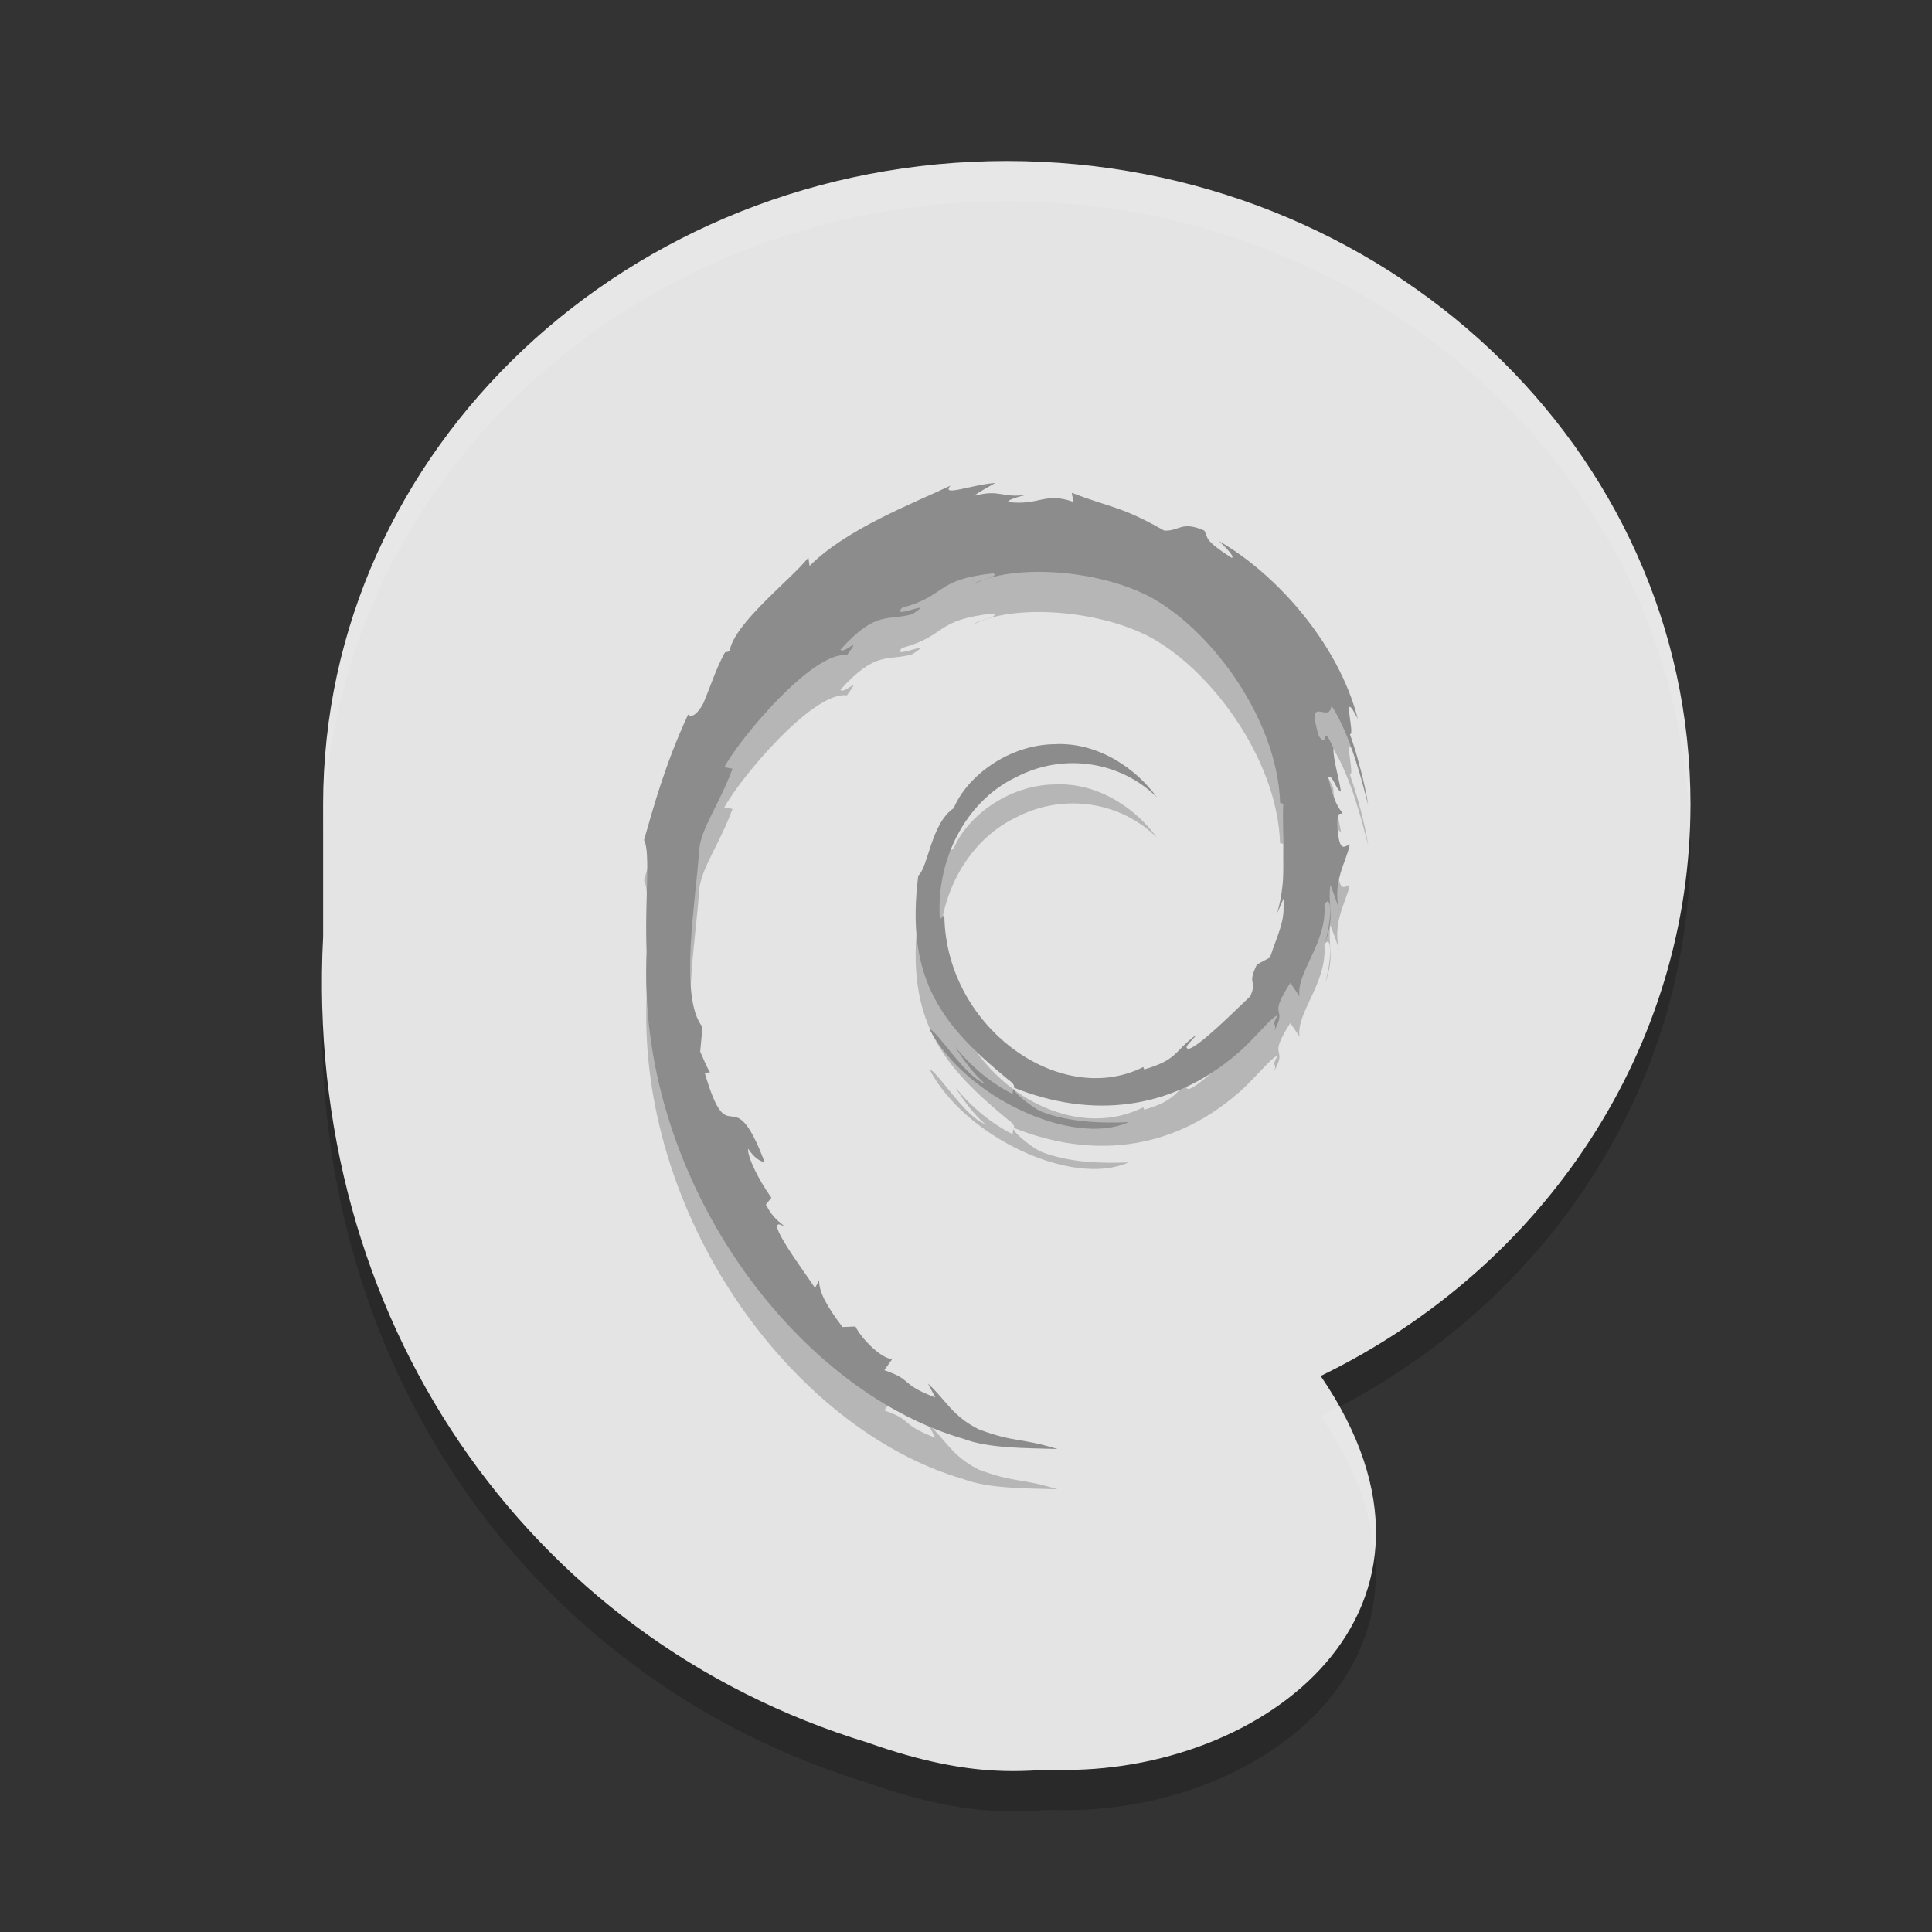 <svg xmlns="http://www.w3.org/2000/svg" width="24" height="24" version="1">
 <rect width="100%" height="100%" fill="#333333" stroke="none"/>
 <path style="opacity:0.2" d="m 12.507,2.5 c -4.69,0 -8.493,3.579 -8.493,7.994 v 1.629 c -2.636e-4,0.005 2.573e-4,0.01 0,0.015 -0.243,4.708 2.513,8.715 6.77,10.011 1.35,0.481 2.003,0.326 2.326,0.336 2.584,0.071 5.28,-1.984 3.295,-4.891 2.821,-1.372 4.593,-4.11 4.594,-7.099 0,-4.415 -3.802,-7.994 -8.493,-7.994 z"/>
 <path style="fill:#e4e4e4" d="m 12.507,2 c -4.69,0 -8.493,3.579 -8.493,7.994 v 1.629 c -2.636e-4,0.005 2.573e-4,0.01 0,0.015 -0.243,4.708 2.513,8.715 6.77,10.011 1.35,0.481 2.003,0.326 2.326,0.336 C 15.695,22.054 18.392,20 16.406,17.093 c 2.821,-1.372 4.593,-4.11 4.594,-7.099 0,-4.415 -3.802,-7.994 -8.493,-7.994 z"/>
 <path style="opacity:0.2" d="m 15.954,11.636 c 0.011,0.324 -0.088,0.481 -0.178,0.759 l -0.162,0.086 c -0.132,0.275 0.013,0.175 -0.082,0.394 -0.207,0.197 -0.626,0.615 -0.761,0.653 -0.098,-0.002 0.066,-0.124 0.088,-0.172 -0.276,0.203 -0.222,0.305 -0.645,0.429 l -0.012,-0.03 c -1.042,0.525 -2.49,-0.516 -2.471,-1.936 -0.011,0.09 -0.032,0.068 -0.055,0.104 -0.054,-0.731 0.315,-1.464 0.937,-1.764 0.608,-0.322 1.322,-0.19 1.757,0.245 -0.239,-0.336 -0.716,-0.692 -1.28,-0.659 -0.553,0.01 -1.071,0.386 -1.243,0.795 -0.283,0.191 -0.316,0.737 -0.44,0.837 -0.166,1.308 0.312,1.873 1.122,2.538 0.127,0.092 0.036,0.106 0.053,0.176 -0.269,-0.135 -0.515,-0.339 -0.718,-0.588 0.108,0.168 0.224,0.332 0.374,0.461 -0.254,-0.092 -0.593,-0.658 -0.692,-0.681 0.437,0.839 1.774,1.471 2.474,1.157 -0.324,0.013 -0.736,0.007 -1.099,-0.137 -0.153,-0.084 -0.361,-0.259 -0.324,-0.291 0.955,0.382 1.942,0.289 2.769,-0.42 0.21,-0.176 0.44,-0.474 0.507,-0.478 -0.1,0.161 0.017,0.077 -0.06,0.22 0.209,-0.362 -0.091,-0.147 0.216,-0.625 l 0.114,0.168 c -0.043,-0.301 0.348,-0.666 0.309,-1.141 0.09,-0.145 0.1,0.157 0.005,0.491 0.132,-0.371 0.035,-0.43 0.069,-0.737 0.036,0.103 0.085,0.212 0.109,0.321 -0.086,-0.359 0.088,-0.603 0.131,-0.812 -0.043,-0.02 -0.133,0.158 -0.154,-0.265 0.003,-0.184 0.048,-0.096 0.065,-0.142 -0.034,-0.021 -0.122,-0.162 -0.176,-0.432 0.039,-0.064 0.104,0.165 0.157,0.174 -0.034,-0.215 -0.093,-0.379 -0.095,-0.544 -0.155,-0.347 -0.055,0.046 -0.181,-0.149 -0.165,-0.551 0.137,-0.128 0.157,-0.378 0.25,0.388 0.392,0.99 0.458,1.239 -0.05,-0.304 -0.131,-0.598 -0.229,-0.883 0.076,0.034 -0.122,-0.625 0.099,-0.188 -0.236,-0.931 -1.011,-1.801 -1.723,-2.209 0.087,0.085 0.197,0.193 0.158,0.209 C 14.949,7.204 15.012,7.187 14.961,7.091 14.673,6.965 14.653,7.101 14.462,7.091 13.918,6.782 13.813,6.815 13.313,6.621 l 0.023,0.114 C 12.975,6.607 12.915,6.784 12.526,6.736 12.502,6.716 12.651,6.664 12.773,6.645 12.424,6.694 12.441,6.571 12.1,6.659 c 0.084,-0.063 0.173,-0.105 0.263,-0.159 -0.284,0.018 -0.679,0.177 -0.557,0.033 -0.464,0.222 -1.287,0.533 -1.749,0.997 L 10.042,7.426 C 9.83,7.698 9.119,8.239 9.062,8.591 L 9.005,8.605 C 8.895,8.805 8.824,9.032 8.737,9.237 8.593,9.5 8.525,9.338 8.546,9.38 8.262,9.995 8.122,10.512 8,10.937 c 0.087,0.139 0.002,0.835 0.035,1.393 -0.142,2.753 1.804,5.426 3.931,6.043 0.312,0.12 0.775,0.115 1.17,0.127 -0.465,-0.143 -0.525,-0.075 -0.979,-0.245 -0.327,-0.165 -0.398,-0.353 -0.63,-0.569 l 0.092,0.174 c -0.454,-0.173 -0.264,-0.213 -0.634,-0.339 l 0.098,-0.137 c -0.147,-0.012 -0.39,-0.266 -0.456,-0.406 l -0.161,0.007 C 10.272,16.729 10.169,16.545 10.176,16.402 l -0.052,0.099 C 10.065,16.393 9.412,15.542 9.751,15.74 9.688,15.679 9.604,15.64 9.514,15.463 l 0.069,-0.084 C 9.42,15.154 9.283,14.866 9.293,14.77 9.38,14.896 9.44,14.92 9.5,14.941 9.088,13.847 9.065,14.881 8.754,13.827 l 0.066,-0.006 c -0.05,-0.082 -0.081,-0.17 -0.122,-0.257 l 0.029,-0.306 c -0.296,-0.366 -0.083,-1.56 -0.04,-2.215 0.03,-0.266 0.248,-0.55 0.413,-0.994 L 8.998,10.03 c 0.193,-0.36 1.101,-1.447 1.522,-1.392 0.204,-0.274 -0.041,-0.001 -0.08,-0.07 0.448,-0.496 0.589,-0.351 0.891,-0.44 0.326,-0.207 -0.28,0.081 -0.125,-0.079 0.563,-0.154 0.399,-0.35 1.134,-0.428 0.078,0.047 -0.18,0.073 -0.244,0.134 0.469,-0.246 1.485,-0.19 2.145,0.136 0.765,0.383 1.626,1.516 1.66,2.582 l 0.039,0.011 c -0.02,0.424 0.061,0.914 -0.078,1.364 l 0.094,-0.213"/>
 <path style="fill:#8c8c8c" d="m 15.954,11.136 c 0.011,0.324 -0.088,0.481 -0.178,0.759 l -0.162,0.086 c -0.132,0.275 0.013,0.175 -0.082,0.394 -0.207,0.197 -0.626,0.615 -0.761,0.653 -0.098,-0.002 0.066,-0.124 0.088,-0.172 -0.276,0.203 -0.222,0.305 -0.645,0.429 l -0.012,-0.03 c -1.042,0.525 -2.49,-0.516 -2.471,-1.936 -0.011,0.09 -0.032,0.068 -0.055,0.104 -0.054,-0.731 0.315,-1.464 0.937,-1.764 0.608,-0.322 1.322,-0.19 1.757,0.245 -0.239,-0.336 -0.716,-0.692 -1.28,-0.659 -0.553,0.01 -1.071,0.386 -1.243,0.795 -0.283,0.191 -0.316,0.737 -0.44,0.837 -0.166,1.308 0.312,1.873 1.122,2.538 0.127,0.092 0.036,0.106 0.053,0.176 -0.269,-0.135 -0.515,-0.339 -0.718,-0.588 0.108,0.168 0.224,0.332 0.374,0.461 -0.254,-0.092 -0.593,-0.658 -0.692,-0.681 0.437,0.839 1.774,1.471 2.474,1.157 -0.324,0.013 -0.736,0.007 -1.099,-0.137 -0.153,-0.084 -0.361,-0.259 -0.324,-0.291 0.955,0.382 1.942,0.289 2.769,-0.42 0.21,-0.176 0.44,-0.474 0.507,-0.478 -0.1,0.161 0.017,0.077 -0.06,0.22 0.209,-0.362 -0.091,-0.147 0.216,-0.625 l 0.114,0.168 c -0.043,-0.301 0.348,-0.666 0.309,-1.141 0.09,-0.145 0.1,0.157 0.005,0.491 0.132,-0.371 0.035,-0.43 0.069,-0.737 0.036,0.103 0.085,0.212 0.109,0.321 -0.086,-0.359 0.088,-0.603 0.131,-0.812 -0.043,-0.02 -0.133,0.158 -0.154,-0.265 0.003,-0.184 0.048,-0.096 0.065,-0.142 -0.034,-0.021 -0.122,-0.162 -0.176,-0.432 0.039,-0.064 0.104,0.165 0.157,0.174 -0.034,-0.215 -0.093,-0.379 -0.095,-0.544 -0.155,-0.347 -0.055,0.046 -0.181,-0.149 -0.165,-0.551 0.137,-0.128 0.157,-0.378 0.25,0.388 0.392,0.99 0.458,1.239 -0.05,-0.304 -0.131,-0.598 -0.229,-0.883 0.076,0.034 -0.122,-0.625 0.099,-0.188 -0.236,-0.931 -1.011,-1.801 -1.723,-2.209 0.087,0.085 0.197,0.193 0.158,0.209 C 14.949,6.704 15.012,6.687 14.961,6.591 14.673,6.465 14.653,6.601 14.462,6.591 13.918,6.282 13.813,6.315 13.313,6.121 l 0.023,0.114 C 12.975,6.107 12.915,6.284 12.526,6.236 12.502,6.216 12.651,6.164 12.773,6.145 12.424,6.194 12.441,6.071 12.1,6.159 c 0.084,-0.063 0.173,-0.105 0.263,-0.159 -0.284,0.018 -0.679,0.177 -0.557,0.033 -0.464,0.222 -1.287,0.533 -1.749,0.997 L 10.042,6.926 C 9.83,7.198 9.119,7.739 9.062,8.091 L 9.005,8.105 C 8.895,8.305 8.824,8.532 8.737,8.737 8.593,9 8.525,8.838 8.546,8.88 8.262,9.495 8.122,10.012 8,10.437 c 0.087,0.139 0.002,0.835 0.035,1.393 -0.142,2.753 1.804,5.426 3.931,6.043 0.312,0.12 0.775,0.115 1.17,0.127 -0.465,-0.143 -0.525,-0.075 -0.979,-0.245 -0.327,-0.165 -0.398,-0.353 -0.63,-0.569 l 0.092,0.174 c -0.454,-0.173 -0.264,-0.213 -0.634,-0.339 l 0.098,-0.137 c -0.147,-0.012 -0.39,-0.266 -0.456,-0.406 l -0.161,0.007 C 10.272,16.229 10.169,16.045 10.176,15.902 l -0.052,0.099 c -0.059,-0.108 -0.712,-0.96 -0.373,-0.761 -0.063,-0.061 -0.147,-0.1 -0.237,-0.277 l 0.069,-0.084 C 9.42,14.654 9.283,14.366 9.293,14.27 9.38,14.396 9.44,14.42 9.5,14.441 9.088,13.347 9.065,14.381 8.754,13.327 l 0.066,-0.006 c -0.05,-0.082 -0.081,-0.17 -0.122,-0.257 l 0.029,-0.306 c -0.296,-0.366 -0.083,-1.56 -0.04,-2.215 0.03,-0.266 0.248,-0.55 0.413,-0.994 L 8.998,9.53 C 9.191,9.17 10.1,8.083 10.521,8.139 c 0.204,-0.274 -0.041,-0.001 -0.08,-0.07 0.448,-0.496 0.589,-0.351 0.891,-0.44 0.326,-0.207 -0.28,0.081 -0.125,-0.079 0.563,-0.154 0.399,-0.35 1.134,-0.428 0.078,0.047 -0.18,0.073 -0.244,0.134 0.469,-0.246 1.485,-0.19 2.145,0.136 0.765,0.383 1.626,1.516 1.66,2.582 l 0.039,0.011 c -0.02,0.424 0.061,0.914 -0.078,1.364 l 0.094,-0.213"/>
 <path style="opacity:0.1;fill:#ffffff" d="M 12.508 2 C 7.818 2 4.016 5.579 4.016 9.994 L 4.016 10.494 C 4.016 6.079 7.818 2.5 12.508 2.5 C 17.093 2.5 20.819 5.923 20.984 10.201 C 20.986 10.132 21 10.064 21 9.994 C 21 5.579 17.198 2 12.508 2 z M 4.016 11.637 C 3.999 11.96 3.999 12.28 4.01 12.596 C 4.011 12.443 4.008 12.291 4.016 12.137 C 4.016 12.132 4.015 12.128 4.016 12.123 L 4.016 11.637 z M 16.629 17.467 C 16.553 17.507 16.484 17.556 16.406 17.594 C 16.819 18.198 17.019 18.762 17.07 19.281 C 17.126 18.736 16.999 18.127 16.629 17.467 z"/>
</svg>
